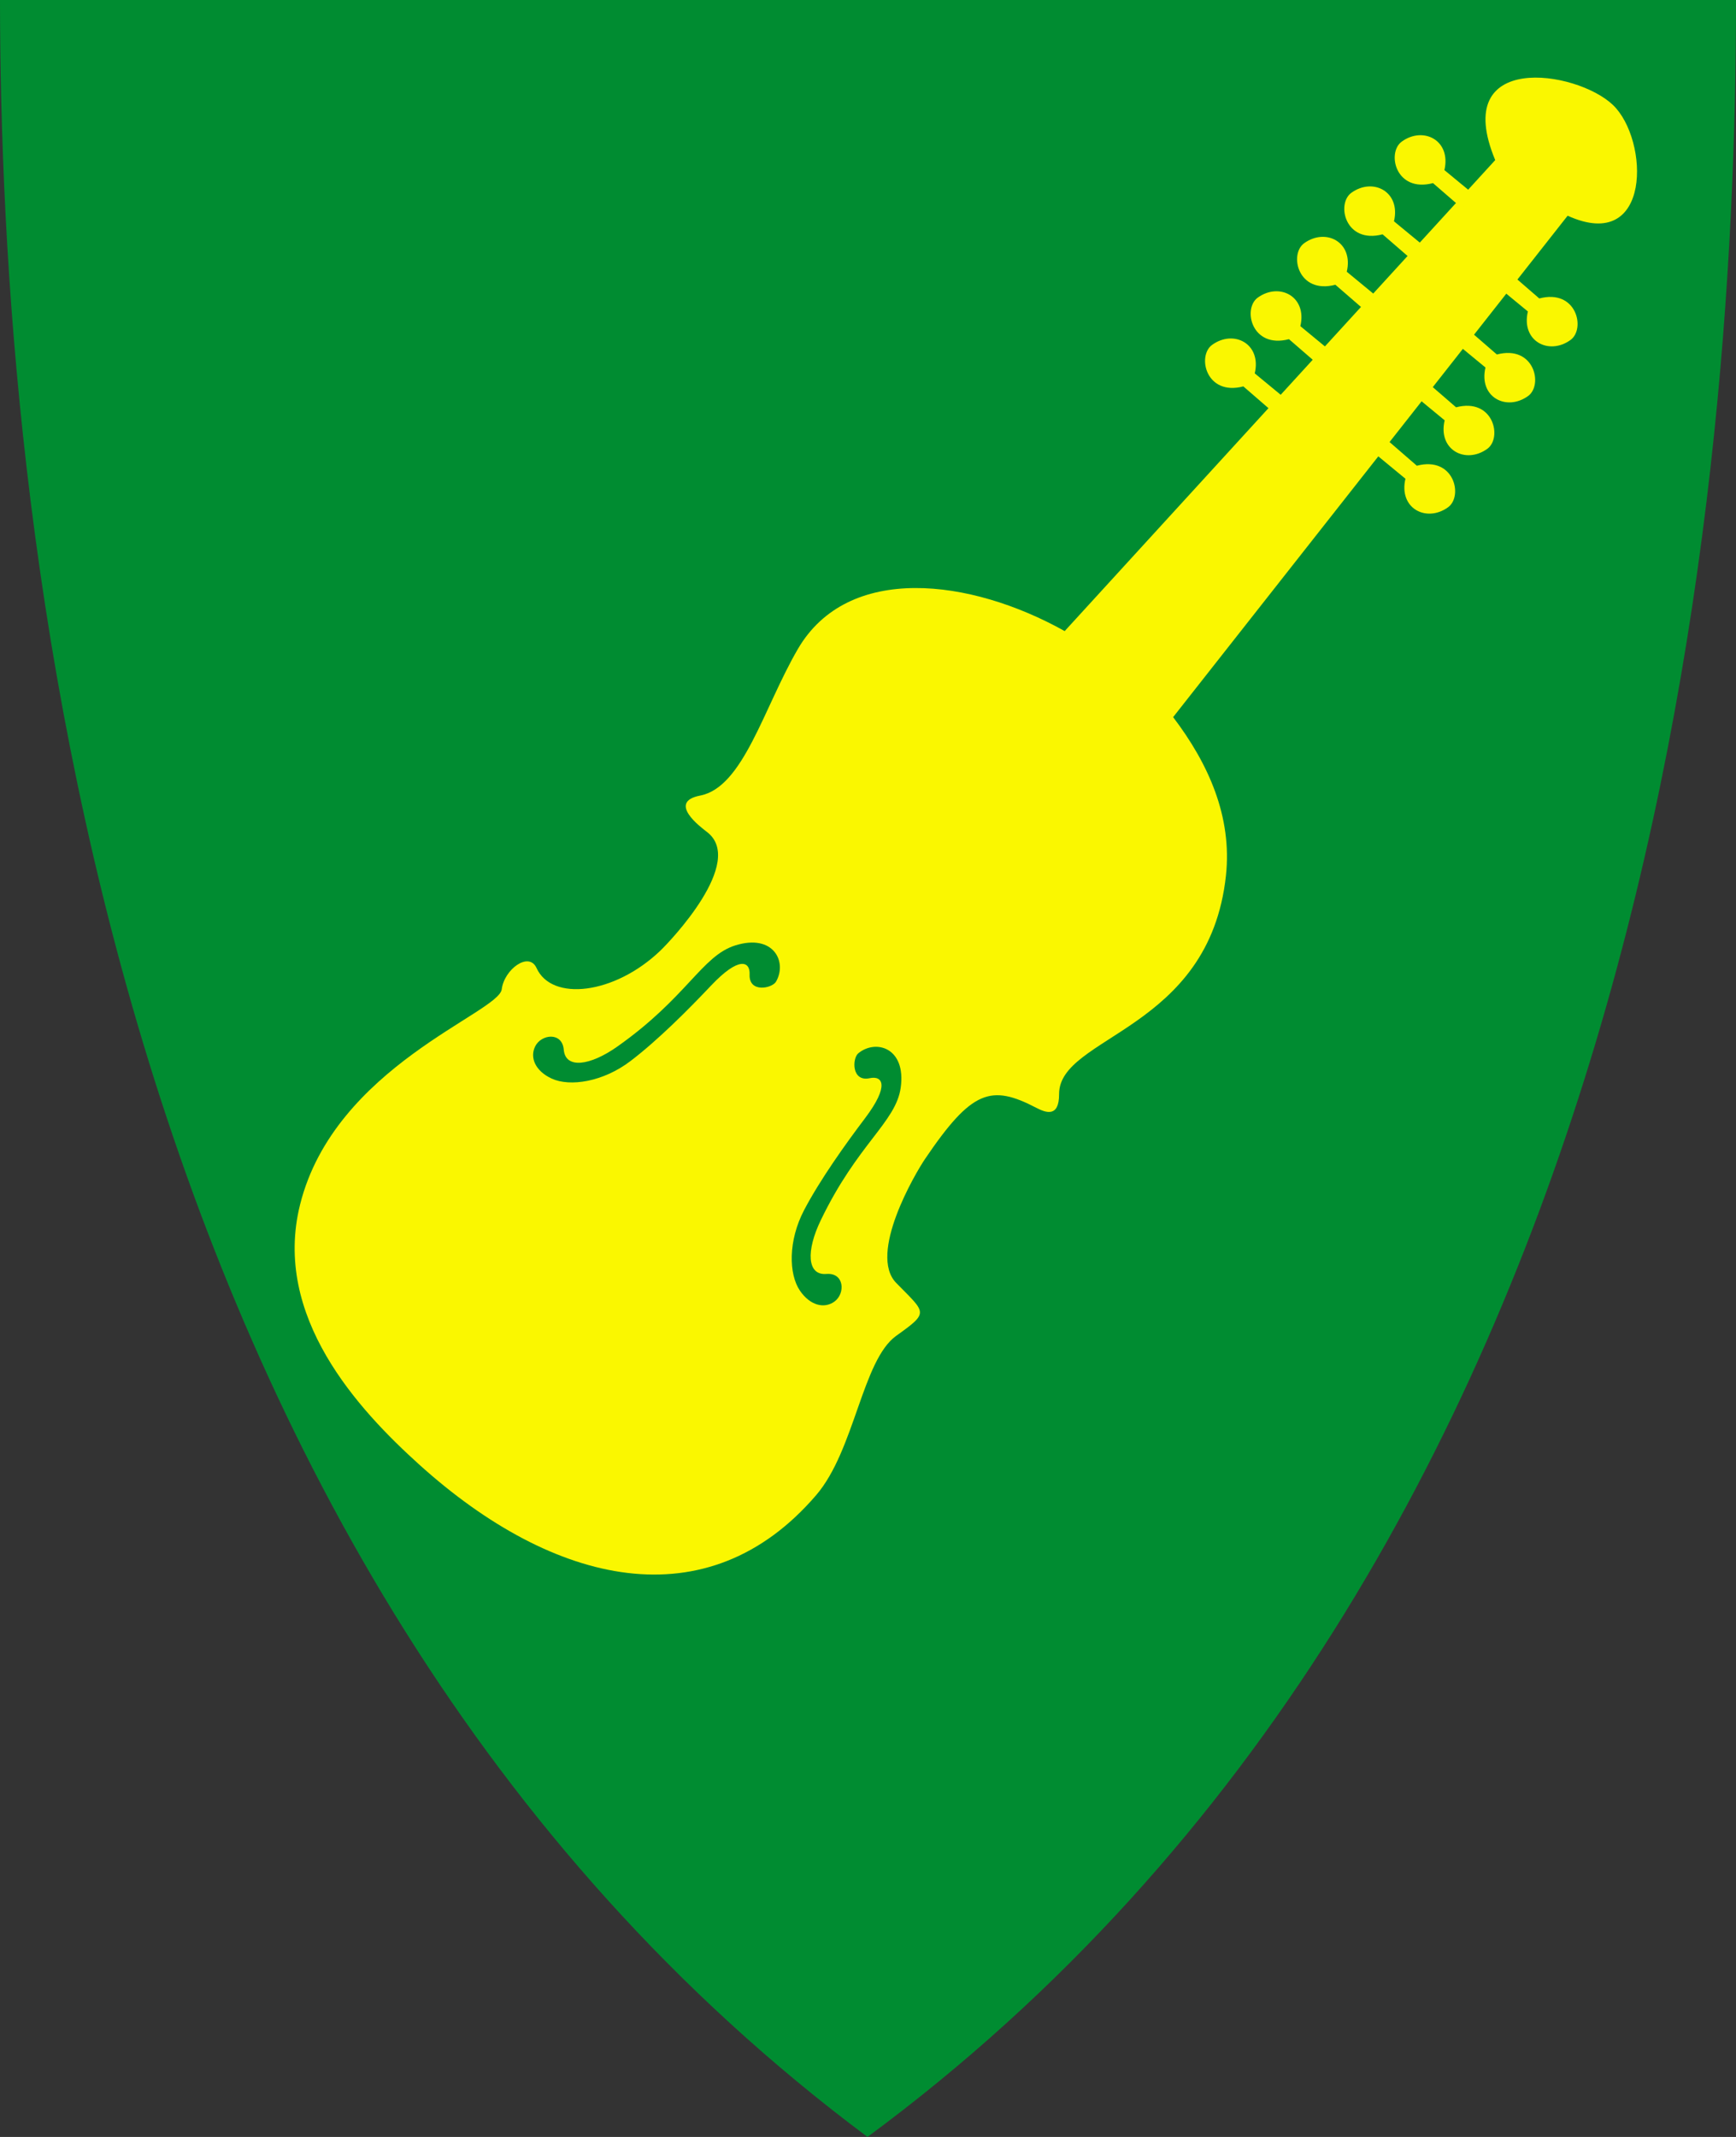 <?xml version="1.0" encoding="UTF-8" standalone="no"?>
<!-- Created with Inkscape (http://www.inkscape.org/) -->

<svg
   xmlns:svg="http://www.w3.org/2000/svg"
   xmlns="http://www.w3.org/2000/svg"
   xmlns:xlink="http://www.w3.org/1999/xlink"
   version="1.1"
   width="390"
   height="480"
   id="svg4228">
  <rect width="100%" height="100%" fill="#333333" stroke="none"/>
  <defs
     id="defs4232" />
  <path
     d="M 0,0 C 130,0 260,0 390,0 389.99,114.998 370.786,350.147 194.888,479.998 20.791,350.089 0.081,115.022 0,0 z"
     id="path4240-0"
     style="color:#000000;fill:#008c31;fill-opacity:1;fill-rule:nonzero;stroke:none;marker:none;visibility:visible;display:inline;overflow:visible;enable-background:accumulate" />
  <path
     d="m 120.538,217.442 c -1.735,-3.822 -7.278,0.335 -7.82,4.764 -0.654,5.343 -37.543,17.323 -45.303,48.359 -6.29,25.156 13.088,46.07 26.786,58.426 30.26,27.297 64.772,35.284 89.167,6.831 8.654,-10.093 10.346,-30.316 17.977,-35.775 7.49,-5.357 6.691,-5.02 0,-11.865 -6.367,-6.514 4.243,-24.572 6.472,-27.865 10.524,-15.546 14.838,-16.761 24.988,-11.483 2.158,1.122 5.137,2.231 5.124,-3.079 -0.034,-13.132 33.728,-14.166 37.483,-49.078 1.424,-13.237 -3.921,-25.138 -11.865,-35.595 L 352.175,48.455 c 18.988,8.614 18.351,-17.106 10.157,-24.899 -8.194,-7.792 -36.644,-12.148 -26.427,12.404 l -96.718,105.796 c -21.188,-11.851 -48.704,-15.284 -59.954,4.045 -7.688,13.209 -12.238,31.024 -21.932,32.898 -7.456,1.441 0.074,7.065 1.528,8.18 8.762,6.718 -8.274,24.558 -10.517,26.696 -10.293,9.816 -24.341,11.427 -27.775,3.865 z"
     id="path3602"
     style="fill:#faf700;fill-opacity:1;stroke:none" />
  <path
     d="m 285.884,92.477 -6.562,-5.685 c -8.39,2.209 -10.452,-6.837 -7.018,-9.325 4.859,-3.519 11.149,-0.258 9.58,6.403 l 6.786,5.595 -2.786,3.011 z"
     id="path3604"
     style="fill:#faf700;fill-opacity:1;stroke:none" />
  <use
     transform="translate(10.247,-10.607)"
     id="use3606"
     x="0"
     y="0"
     width="390"
     height="480"
     xlink:href="#path3604" />
  <use
     transform="translate(20.674,-22.831)"
     id="use3608"
     x="0"
     y="0"
     width="390"
     height="480"
     xlink:href="#path3604" />
  <use
     transform="translate(31.28,-34.157)"
     id="use3610"
     x="0"
     y="0"
     width="390"
     height="480"
     xlink:href="#path3604" />
  <use
     transform="translate(42.606,-45.662)"
     id="use3612"
     x="0"
     y="0"
     width="390"
     height="480"
     xlink:href="#path3604" />
  <path
     d="m 311.739,98.928 6.562,5.685 c 8.39,-2.209 10.452,6.837 7.018,9.325 -4.859,3.519 -11.149,0.258 -9.58,-6.403 l -6.786,-5.595 2.786,-3.011 z"
     id="path3604-1"
     style="fill:#faf700;fill-opacity:1;stroke:none" />
  <use
     transform="translate(8.809,-13.123)"
     id="use3638"
     x="0"
     y="0"
     width="390"
     height="480"
     xlink:href="#path3604-1" />
  <use
     transform="translate(17.977,-24.988)"
     id="use3640"
     x="0"
     y="0"
     width="390"
     height="480"
     xlink:href="#path3604-1" />
  <use
     transform="translate(27.505,-37.573)"
     id="use3642"
     x="0"
     y="0"
     width="390"
     height="480"
     xlink:href="#path3604-1" />
  <path
     d="m 126.65,235.779 c -0.345,-4.052 -5.065,-3.502 -6.427,-0.729 -1.229,2.501 0.021,5.521 3.724,7.223 4.085,1.878 11.51,0.767 17.7,-3.944 6.196,-4.716 13.124,-11.687 18.049,-16.901 6.365,-6.739 8.834,-5.481 8.707,-2.547 -0.184,4.221 5.051,3.136 5.933,1.618 2.563,-4.414 -0.529,-10.849 -9.168,-8.135 -7.504,2.358 -10.801,11.664 -26.514,22.739 -6.068,4.277 -11.627,5.076 -12.002,0.677 z"
     id="path3644"
     style="fill:#008c31;fill-opacity:1;stroke:none" />
  <use
     transform="matrix(-0.166,-0.986,-0.986,0.166,439.161,371.895)"
     id="use3646"
     x="0"
     y="0"
     width="390"
     height="480"
     xlink:href="#path3644" />
</svg>

